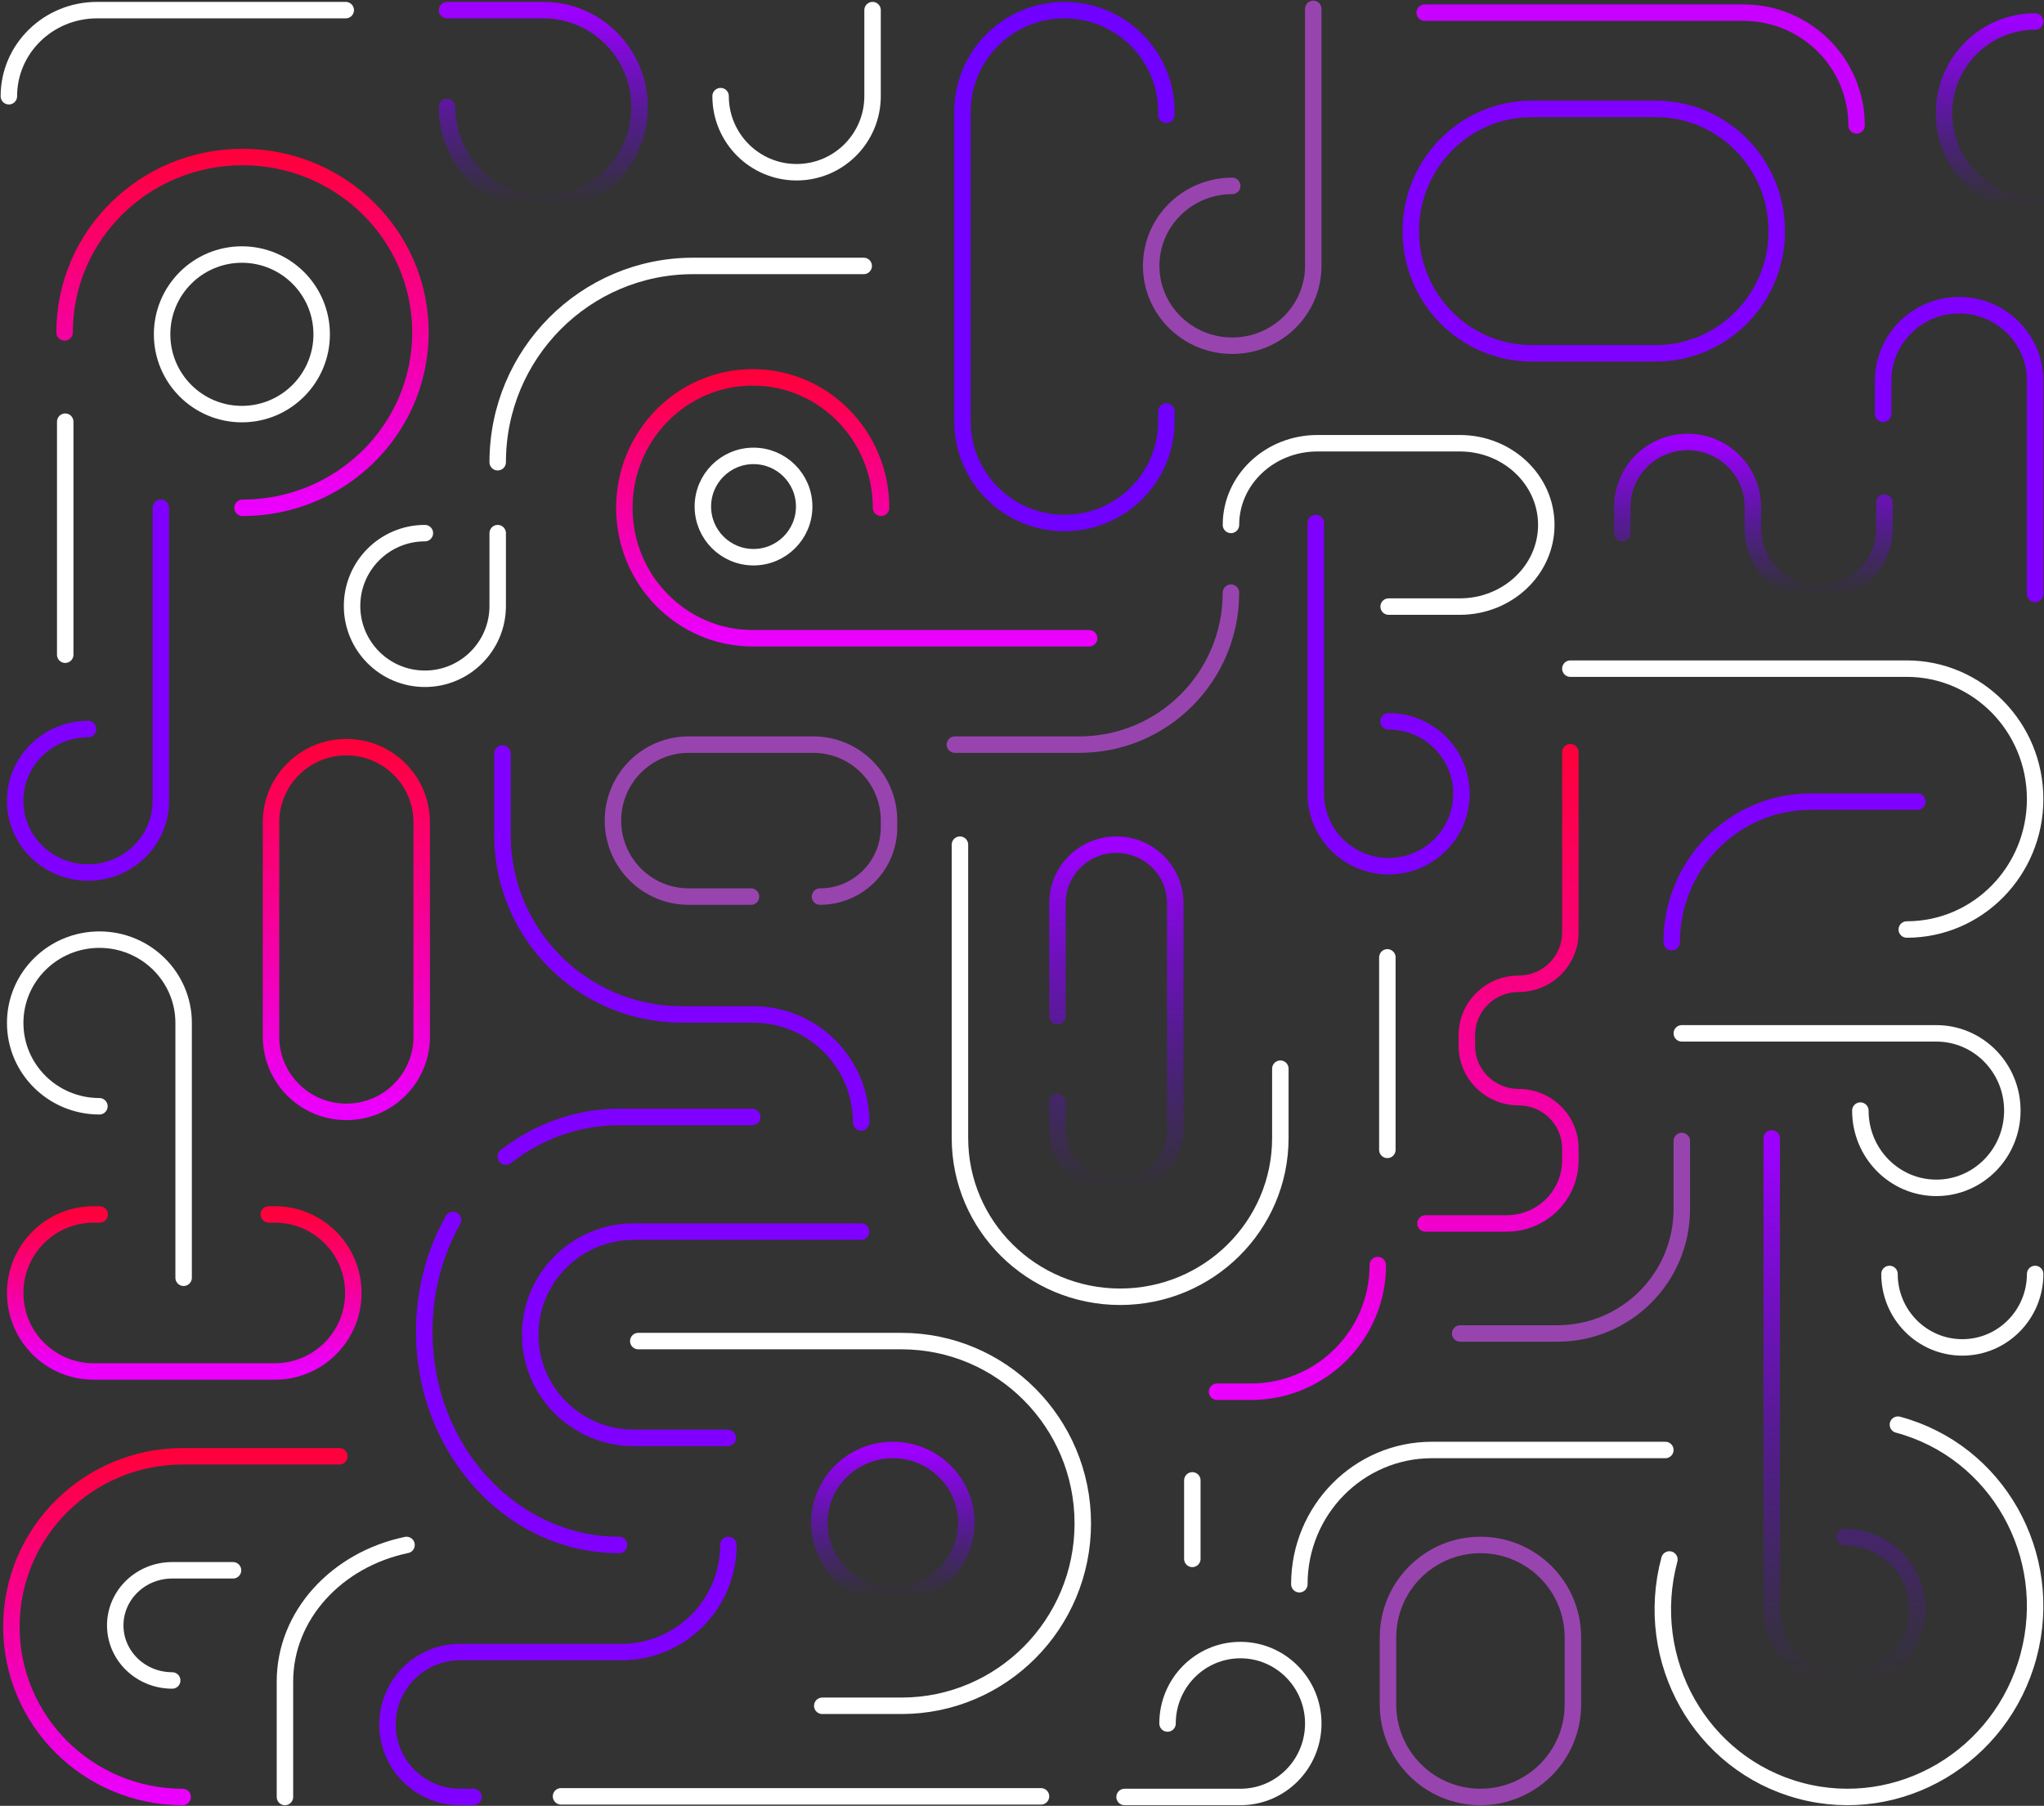 <svg width="1614" height="1426" viewBox="0 0 1614 1426" fill="none" xmlns="http://www.w3.org/2000/svg">
<rect x="0" y="0" width="1614" height="1426" fill="#333333" stroke="none"/>
<path d="M1607 1006C1607 1038.03 1581.26 1064 1549.5 1064C1517.74 1064 1492 1038.03 1492 1006" stroke="white" stroke-width="13" stroke-linecap="round" stroke-linejoin="round"/>
<path d="M1607 162C1567.23 162 1535 129.541 1535 89.5C1535 49.459 1567.23 17 1607 17" stroke="url(#paint0_linear_0_891)" stroke-width="13" stroke-linecap="round" stroke-linejoin="round"/>
<path d="M569 75.906C569 109.095 595.863 136 629 136C662.137 136 689 109.095 689 75.906V8" stroke="white" stroke-width="13" stroke-linecap="round" stroke-linejoin="round"/>
<path d="M144.235 1419C69.547 1419 9 1358.79 9 1284.5C9 1210.21 69.547 1150 144.235 1150H268" stroke="url(#paint1_linear_0_891)" stroke-width="13" stroke-linecap="round" stroke-linejoin="round"/>
<path d="M135.98 1327C111.138 1327 91 1307.53 91 1283.5C91 1259.47 111.138 1240 135.98 1240H184" stroke="white" stroke-width="13" stroke-linecap="round" stroke-linejoin="round"/>
<path d="M273 8L76.627 8C38.173 8 7 38.445 7 76" stroke="white" stroke-width="13" stroke-linecap="round" stroke-linejoin="round"/>
<path d="M1125 10.001L1376.74 10C1426.04 10 1466 49.847 1466 99" stroke="#C800FF" stroke-width="13" stroke-linecap="round" stroke-linejoin="round"/>
<path d="M1607 469V300.681C1607 267.72 1580.13 241 1547 241C1513.87 241 1487 267.72 1487 300.681V326.734" stroke="#8000FF" stroke-width="13" stroke-linecap="round" stroke-linejoin="round"/>
<path d="M680 979.036C683.59 979.036 686.5 976.126 686.5 972.536C686.5 968.946 683.59 966.036 680 966.036V979.036ZM574.622 1141.96C578.212 1141.96 581.122 1139.05 581.122 1135.46C581.122 1131.87 578.212 1128.96 574.622 1128.96V1141.96ZM373.84 1425.5C377.43 1425.5 380.34 1422.59 380.34 1419C380.34 1415.41 377.43 1412.5 373.84 1412.5V1425.5ZM581.655 1220.05C581.655 1216.46 578.745 1213.55 575.155 1213.55C571.565 1213.55 568.655 1216.46 568.655 1220.05H581.655ZM403.262 595C403.262 591.41 400.351 588.5 396.762 588.5C393.172 588.5 390.262 591.41 390.262 595H403.262ZM673.5 886.376C673.5 889.966 676.41 892.876 680 892.876C683.59 892.876 686.5 889.966 686.5 886.376H673.5ZM680 966.036H500.563V979.036H680V966.036ZM500.563 966.036C451.778 966.036 412.169 1005.39 412.169 1054H425.169C425.169 1012.63 458.892 979.036 500.563 979.036V966.036ZM412.169 1054C412.169 1102.61 451.778 1141.96 500.563 1141.96V1128.96C458.892 1128.96 425.169 1095.36 425.169 1054H412.169ZM500.563 1141.96H574.622V1128.96H500.563V1141.96ZM373.84 1412.5H363.143V1425.5H373.84V1412.5ZM363.143 1412.5C335.181 1412.5 312.5 1389.8 312.5 1361.8H299.5C299.5 1396.97 327.988 1425.5 363.143 1425.5V1412.5ZM312.5 1361.8C312.5 1333.78 335.182 1311.08 363.143 1311.08V1298.08C327.987 1298.08 299.5 1326.62 299.5 1361.8H312.5ZM363.143 1311.08H490.723V1298.08H363.143V1311.08ZM490.723 1311.08C540.95 1311.08 581.655 1270.32 581.655 1220.05H568.655C568.655 1263.15 533.756 1298.08 490.723 1298.08V1311.08ZM390.262 595V659.285H403.262V595H390.262ZM390.262 659.285C390.262 741.172 456.569 807.566 538.38 807.566V794.566C463.763 794.566 403.262 734.007 403.262 659.285H390.262ZM538.38 807.566H594.787V794.566H538.38V807.566ZM594.787 807.566C638.252 807.566 673.5 842.844 673.5 886.376H686.5C686.5 835.678 645.445 794.566 594.787 794.566V807.566Z" fill="#8000FF"/>
<path fill-rule="evenodd" clip-rule="evenodd" d="M595 440C617.091 440 635 422.091 635 400C635 377.909 617.091 360 595 360C572.909 360 555 377.909 555 400C555 422.091 572.909 440 595 440Z" stroke="white" stroke-width="13" stroke-linecap="round" stroke-linejoin="round"/>
<path fill-rule="evenodd" clip-rule="evenodd" d="M705 1260C737.033 1260 763 1234.26 763 1202.5C763 1170.74 737.033 1145 705 1145C672.967 1145 647 1170.74 647 1202.5C647 1234.26 672.967 1260 705 1260Z" stroke="url(#paint2_linear_0_891)" stroke-width="13" stroke-linecap="round" stroke-linejoin="round"/>
<path fill-rule="evenodd" clip-rule="evenodd" d="M191 327C225.794 327 254 298.794 254 264C254 229.206 225.794 201 191 201C156.206 201 128 229.206 128 264C128 298.794 156.206 327 191 327Z" stroke="white" stroke-width="13" stroke-linecap="round" stroke-linejoin="round"/>
<path d="M191.5 401C269.095 401 332 338.992 332 262.5C332 186.008 269.095 124 191.5 124C113.905 124 51 186.008 51 262.5" stroke="url(#paint3_linear_0_891)" stroke-width="13" stroke-linecap="round" stroke-linejoin="round"/>
<path d="M1318.21 1231.46C1296.86 1311.27 1343.04 1393.01 1421.35 1414.04C1499.65 1435.05 1580.44 1387.39 1601.79 1307.57C1623.14 1227.76 1576.96 1146.02 1498.65 1125" stroke="white" stroke-width="13" stroke-linecap="round" stroke-linejoin="round"/>
<path d="M488.83 1226.5C492.42 1226.5 495.33 1223.59 495.33 1220C495.33 1216.41 492.42 1213.5 488.83 1213.5V1226.5ZM363.371 966.553C365.128 963.423 364.016 959.46 360.886 957.703C357.755 955.945 353.793 957.058 352.036 960.188L363.371 966.553ZM594 888.5C597.59 888.5 600.5 885.59 600.5 882C600.5 878.41 597.59 875.5 594 875.5V888.5ZM395.363 908.169C392.531 910.375 392.024 914.459 394.23 917.291C396.436 920.123 400.52 920.63 403.352 918.424L395.363 908.169ZM488.83 1213.5C408.007 1213.5 341.5 1141.54 341.5 1051.51H328.5C328.5 1147.59 399.739 1226.5 488.83 1226.5V1213.5ZM341.5 1051.51C341.5 1020.32 349.516 991.227 363.371 966.553L352.036 960.188C337.093 986.799 328.5 1018.08 328.5 1051.51H341.5ZM594 875.5H489.203V888.5H594V875.5ZM489.203 875.5C454.131 875.5 421.712 887.642 395.363 908.169L403.352 918.424C427.566 899.561 457.208 888.5 489.203 888.5V875.5Z" fill="#8000FF"/>
<path d="M335.5 421C303.743 421 278 446.743 278 478.5C278 510.257 303.743 536 335.5 536C367.257 536 393 510.257 393 478.5V421" stroke="white" stroke-width="13" stroke-linecap="round" stroke-linejoin="round"/>
<path d="M353 84.5C353 126.75 387.026 161 429 161C470.974 161 505 126.75 505 84.5C505 42.25 470.974 8 429 8H353" stroke="url(#paint4_linear_0_891)" stroke-width="13" stroke-linecap="round" stroke-linejoin="round"/>
<path d="M78.5 873.582C41.773 873.582 12 844.127 12 807.791C12 771.455 41.773 742 78.5 742C115.227 742 145 771.455 145 807.791V1009" stroke="white" stroke-width="13" stroke-linecap="round" stroke-linejoin="round"/>
<path d="M1468.99 877C1468.99 910.689 1495.86 938 1529 938C1562.14 938 1589 910.689 1589 877C1589 843.311 1562.14 816 1529 816H1328" stroke="white" stroke-width="13" stroke-linecap="round" stroke-linejoin="round"/>
<path d="M973 146.791C937.654 146.791 909 175.043 909 209.895C909 244.747 937.654 273 973 273C1008.35 273 1037 244.747 1037 209.895V7" stroke="#9844AF" stroke-width="13" stroke-linecap="round" stroke-linejoin="round"/>
<path d="M921.919 1361C921.919 1328.97 947.681 1303 979.459 1303C1011.24 1303 1037 1328.97 1037 1361C1037 1393.03 1011.24 1419 979.459 1419H888" stroke="white" stroke-width="13" stroke-linecap="round" stroke-linejoin="round"/>
<path d="M1096.5 569.578C1128.26 569.578 1154 595.191 1154 626.789C1154 658.386 1128.26 684 1096.5 684C1064.74 684 1039 658.386 1039 626.789V413" stroke="#8000FF" stroke-width="13" stroke-linecap="round" stroke-linejoin="round"/>
<path d="M69.5 575.708C37.744 575.708 12 601.069 12 632.354C12 663.639 37.744 689 69.5 689C101.256 689 127 663.639 127 632.354V401" stroke="#8000FF" stroke-width="13" stroke-linecap="round" stroke-linejoin="round"/>
<path d="M695.704 401C695.704 344.115 650.327 298 594.352 298C538.377 298 493 344.115 493 401C493 457.885 538.377 504 594.352 504H860" stroke="url(#paint5_linear_0_891)" stroke-width="13" stroke-linecap="round" stroke-linejoin="round"/>
<path d="M1505.64 734C1561.63 734 1607 687.885 1607 631C1607 574.115 1561.63 528 1505.64 528H1240" stroke="white" stroke-width="13" stroke-linecap="round" stroke-linejoin="round"/>
<path fill-rule="evenodd" clip-rule="evenodd" d="M1114 182.5C1114 129.204 1156.74 86 1209.46 86H1307.54C1360.26 86 1403 129.204 1403 182.5V182.5C1403 235.796 1360.26 279 1307.54 279H1209.46C1156.74 279 1114 235.796 1114 182.5V182.5Z" stroke="#8000FF" stroke-width="13" stroke-linecap="round" stroke-linejoin="round"/>
<path fill-rule="evenodd" clip-rule="evenodd" d="M273.5 878C240.639 878 214 851.406 214 818.6V649.4C214 616.594 240.639 590 273.5 590V590C306.361 590 333 616.594 333 649.4V818.6C333 851.406 306.361 878 273.5 878V878Z" stroke="url(#paint6_linear_0_891)" stroke-width="13" stroke-linecap="round" stroke-linejoin="round"/>
<path d="M835 802.5V713.166C835 687.669 855.819 667 881.5 667V667C907.181 667 928 687.669 928 713.166V891.834C928 917.331 907.181 938 881.5 938V938V938C855.819 938 835 917.331 835 891.834V870.25" stroke="url(#paint7_linear_0_891)" stroke-width="13" stroke-linecap="round" stroke-linejoin="round"/>
<path d="M921 324.93V332.719C921 377.057 884.959 413 840.5 413V413C796.041 413 760 377.057 760 332.719V88.281C760 43.943 796.041 8 840.5 8V8C884.959 8 921 43.943 921 88.281V90.677" stroke="#7000FF" stroke-width="13" stroke-linecap="round" stroke-linejoin="round"/>
<path d="M78.75 959H73.939C39.731 959 12 986.758 12 1021V1021C12 1055.24 39.731 1083 73.939 1083H217.061C251.269 1083 279 1055.24 279 1021V1021C279 986.758 251.269 959 217.061 959H212.25" stroke="url(#paint8_linear_0_891)" stroke-width="13" stroke-linecap="round" stroke-linejoin="round"/>
<path d="M758 667V898.637C758 967.873 814.636 1024 884.5 1024C954.364 1024 1011 967.873 1011 898.637V843.909" stroke="white" stroke-width="13" stroke-linecap="round" stroke-linejoin="round"/>
<path d="M504 1059H711.802C790.888 1059 855 1123.47 855 1203C855 1282.52 790.888 1347 711.802 1347H649.288" stroke="white" stroke-width="13" stroke-linecap="round" stroke-linejoin="round"/>
<path d="M593 708H543.813C510.779 708 484 681.137 484 648C484 614.863 510.779 588 543.813 588H642.187C675.221 588 702 614.863 702 648V653.33C702 683.524 677.6 708 647.5 708" stroke="#9844AF" stroke-width="13" stroke-linecap="round" stroke-linejoin="round"/>
<path d="M1096.5 479H1152.68C1190.41 479 1221 450.122 1221 414.5C1221 378.878 1190.41 350 1152.68 350H1040.32C1002.59 350 972 378.878 972 414.5" stroke="white" stroke-width="13" stroke-linecap="round" stroke-linejoin="round"/>
<path d="M682 210H547.319C462.091 210 393 279.396 393 365" stroke="white" stroke-width="13" stroke-linecap="round" stroke-linejoin="round"/>
<path d="M1456.5 1213.84C1488.26 1213.84 1514 1239.4 1514 1270.92C1514 1302.44 1488.26 1328 1456.5 1328C1424.74 1328 1399 1302.44 1399 1270.92V899" stroke="url(#paint9_linear_0_891)" stroke-width="13" stroke-linecap="round" stroke-linejoin="round"/>
<path d="M1026 1251C1026 1192.46 1072.85 1145 1130.63 1145H1315" stroke="white" stroke-width="13" stroke-linecap="round" stroke-linejoin="round"/>
<path d="M754 588H852.373C918.441 588 972 534.274 972 468" stroke="#9844AF" stroke-width="13" stroke-linecap="round" stroke-linejoin="round"/>
<path d="M1328 901V954.755C1328 1009.01 1284 1053 1229.71 1053H1153" stroke="#9844AF" stroke-width="13" stroke-linecap="round" stroke-linejoin="round"/>
<path d="M1514 633H1429.99C1369.24 633 1320 682.697 1320 744" stroke="#8000FF" stroke-width="13" stroke-linecap="round" stroke-linejoin="round"/>
<path d="M225 1419V1327.88C225 1275.42 265.975 1231.47 321 1220" stroke="white" stroke-width="13" stroke-linecap="round" stroke-linejoin="round"/>
<path d="M51.5 333C51.5 342.313 51.5 459.548 51.5 517" stroke="white" stroke-width="13" stroke-linecap="round" stroke-linejoin="round"/>
<path d="M443 1418.5C464.009 1418.5 692.389 1418.5 822 1418.5" stroke="white" stroke-width="13" stroke-linecap="round" stroke-linejoin="round"/>
<path d="M1095.5 756C1095.5 763.693 1095.5 860.539 1095.5 908" stroke="white" stroke-width="13" stroke-linecap="round" stroke-linejoin="round"/>
<path d="M941.5 1169C941.5 1172.14 941.5 1211.64 941.5 1231" stroke="white" stroke-width="13" stroke-linecap="round" stroke-linejoin="round"/>
<path d="M1246.5 594C1246.5 590.41 1243.59 587.5 1240 587.5C1236.41 587.5 1233.5 590.41 1233.5 594H1246.5ZM1125.58 959.605C1121.99 959.605 1119.08 962.515 1119.08 966.105C1119.08 969.695 1121.99 972.605 1125.58 972.605V959.605ZM961 1092.5C957.41 1092.5 954.5 1095.41 954.5 1099C954.5 1102.59 957.41 1105.5 961 1105.5V1092.5ZM1094.46 998.938C1094.46 995.348 1091.55 992.438 1087.96 992.438C1084.37 992.438 1081.46 995.348 1081.46 998.938H1094.46ZM1233.5 594V736.331H1246.5V594H1233.5ZM1233.5 736.331C1233.5 755.086 1218.17 770.366 1199.14 770.366V783.366C1225.24 783.366 1246.5 762.366 1246.5 736.331H1233.5ZM1199.14 770.366C1173.02 770.366 1151.77 791.384 1151.77 817.417H1164.77C1164.77 798.658 1180.11 783.366 1199.14 783.366V770.366ZM1151.77 817.417V825.828H1164.77V817.417H1151.77ZM1151.77 825.828C1151.77 851.86 1173.02 872.879 1199.14 872.879V859.879C1180.11 859.879 1164.77 844.586 1164.77 825.828H1151.77ZM1199.14 872.879C1218.16 872.879 1233.5 888.171 1233.5 906.931H1246.5C1246.5 880.897 1225.25 859.879 1199.14 859.879V872.879ZM1233.5 906.931V916.242H1246.5V906.931H1233.5ZM1233.5 916.242C1233.5 940.144 1213.96 959.605 1189.75 959.605V972.605C1221.05 972.605 1246.5 947.418 1246.5 916.242H1233.5ZM1189.75 959.605H1163.72V972.605H1189.75V959.605ZM1163.72 959.605H1125.58V972.605H1163.72V959.605ZM961 1105.5H987.776V1092.5H961V1105.5ZM987.776 1105.5C1046.69 1105.5 1094.46 1057.8 1094.46 998.938H1081.46C1081.46 1050.6 1039.52 1092.5 987.776 1092.5V1105.5Z" fill="url(#paint10_linear_0_891)"/>
<path d="M1488 396.921V417.203C1488 445.81 1464.74 469 1436.06 469V469C1407.37 469 1384.1 445.81 1384.1 417.203V400.403C1384.1 372.014 1361.02 349 1332.56 349V349C1304.08 349 1281 372.014 1281 400.403V421.079" stroke="url(#paint11_linear_0_891)" stroke-width="13" stroke-linecap="round" stroke-linejoin="round"/>
<path fill-rule="evenodd" clip-rule="evenodd" d="M1096 1292.97C1096 1252.67 1128.68 1220 1169 1220V1220C1209.31 1220 1242 1252.67 1242 1292.97V1346.03C1242 1386.33 1209.31 1419 1169 1419V1419C1128.68 1419 1096 1386.33 1096 1346.03V1292.97Z" stroke="#9844AF" stroke-width="13" stroke-linecap="round" stroke-linejoin="round"/>
<defs>
<linearGradient id="paint0_linear_0_891" x1="1571" y1="17" x2="1571" y2="162" gradientUnits="userSpaceOnUse">
<stop stop-color="#9E00FF"/>
<stop offset="1" stop-color="#6400FF" stop-opacity="0"/>
</linearGradient>
<linearGradient id="paint1_linear_0_891" x1="138.5" y1="1150" x2="138.5" y2="1419" gradientUnits="userSpaceOnUse">
<stop stop-color="#FF003D"/>
<stop offset="1" stop-color="#EB00FF"/>
</linearGradient>
<linearGradient id="paint2_linear_0_891" x1="705" y1="1145" x2="705" y2="1260" gradientUnits="userSpaceOnUse">
<stop stop-color="#9E00FF"/>
<stop offset="1" stop-color="#6400FF" stop-opacity="0"/>
</linearGradient>
<linearGradient id="paint3_linear_0_891" x1="191.5" y1="124" x2="191.5" y2="401" gradientUnits="userSpaceOnUse">
<stop stop-color="#FF003D"/>
<stop offset="1" stop-color="#EB00FF"/>
</linearGradient>
<linearGradient id="paint4_linear_0_891" x1="429" y1="8" x2="429" y2="161" gradientUnits="userSpaceOnUse">
<stop stop-color="#9E00FF"/>
<stop offset="1" stop-color="#6400FF" stop-opacity="0"/>
</linearGradient>
<linearGradient id="paint5_linear_0_891" x1="676.5" y1="298" x2="676.5" y2="504" gradientUnits="userSpaceOnUse">
<stop stop-color="#FF003D"/>
<stop offset="1" stop-color="#EB00FF"/>
</linearGradient>
<linearGradient id="paint6_linear_0_891" x1="273.5" y1="590" x2="273.5" y2="878" gradientUnits="userSpaceOnUse">
<stop stop-color="#FF003D"/>
<stop offset="1" stop-color="#EB00FF"/>
</linearGradient>
<linearGradient id="paint7_linear_0_891" x1="881.5" y1="667" x2="881.5" y2="938" gradientUnits="userSpaceOnUse">
<stop stop-color="#9E00FF"/>
<stop offset="1" stop-color="#6400FF" stop-opacity="0"/>
</linearGradient>
<linearGradient id="paint8_linear_0_891" x1="145.5" y1="959" x2="145.5" y2="1083" gradientUnits="userSpaceOnUse">
<stop stop-color="#FF003D"/>
<stop offset="1" stop-color="#EB00FF"/>
</linearGradient>
<linearGradient id="paint9_linear_0_891" x1="1456.5" y1="899" x2="1456.5" y2="1328" gradientUnits="userSpaceOnUse">
<stop stop-color="#9E00FF"/>
<stop offset="1" stop-color="#6400FF" stop-opacity="0"/>
</linearGradient>
<linearGradient id="paint10_linear_0_891" x1="1100.5" y1="594" x2="1100.5" y2="1099" gradientUnits="userSpaceOnUse">
<stop stop-color="#FF003D"/>
<stop offset="1" stop-color="#EB00FF"/>
</linearGradient>
<linearGradient id="paint11_linear_0_891" x1="1384.5" y1="349" x2="1384.5" y2="469" gradientUnits="userSpaceOnUse">
<stop stop-color="#9E00FF"/>
<stop offset="1" stop-color="#6400FF" stop-opacity="0"/>
</linearGradient>
</defs>
</svg>
